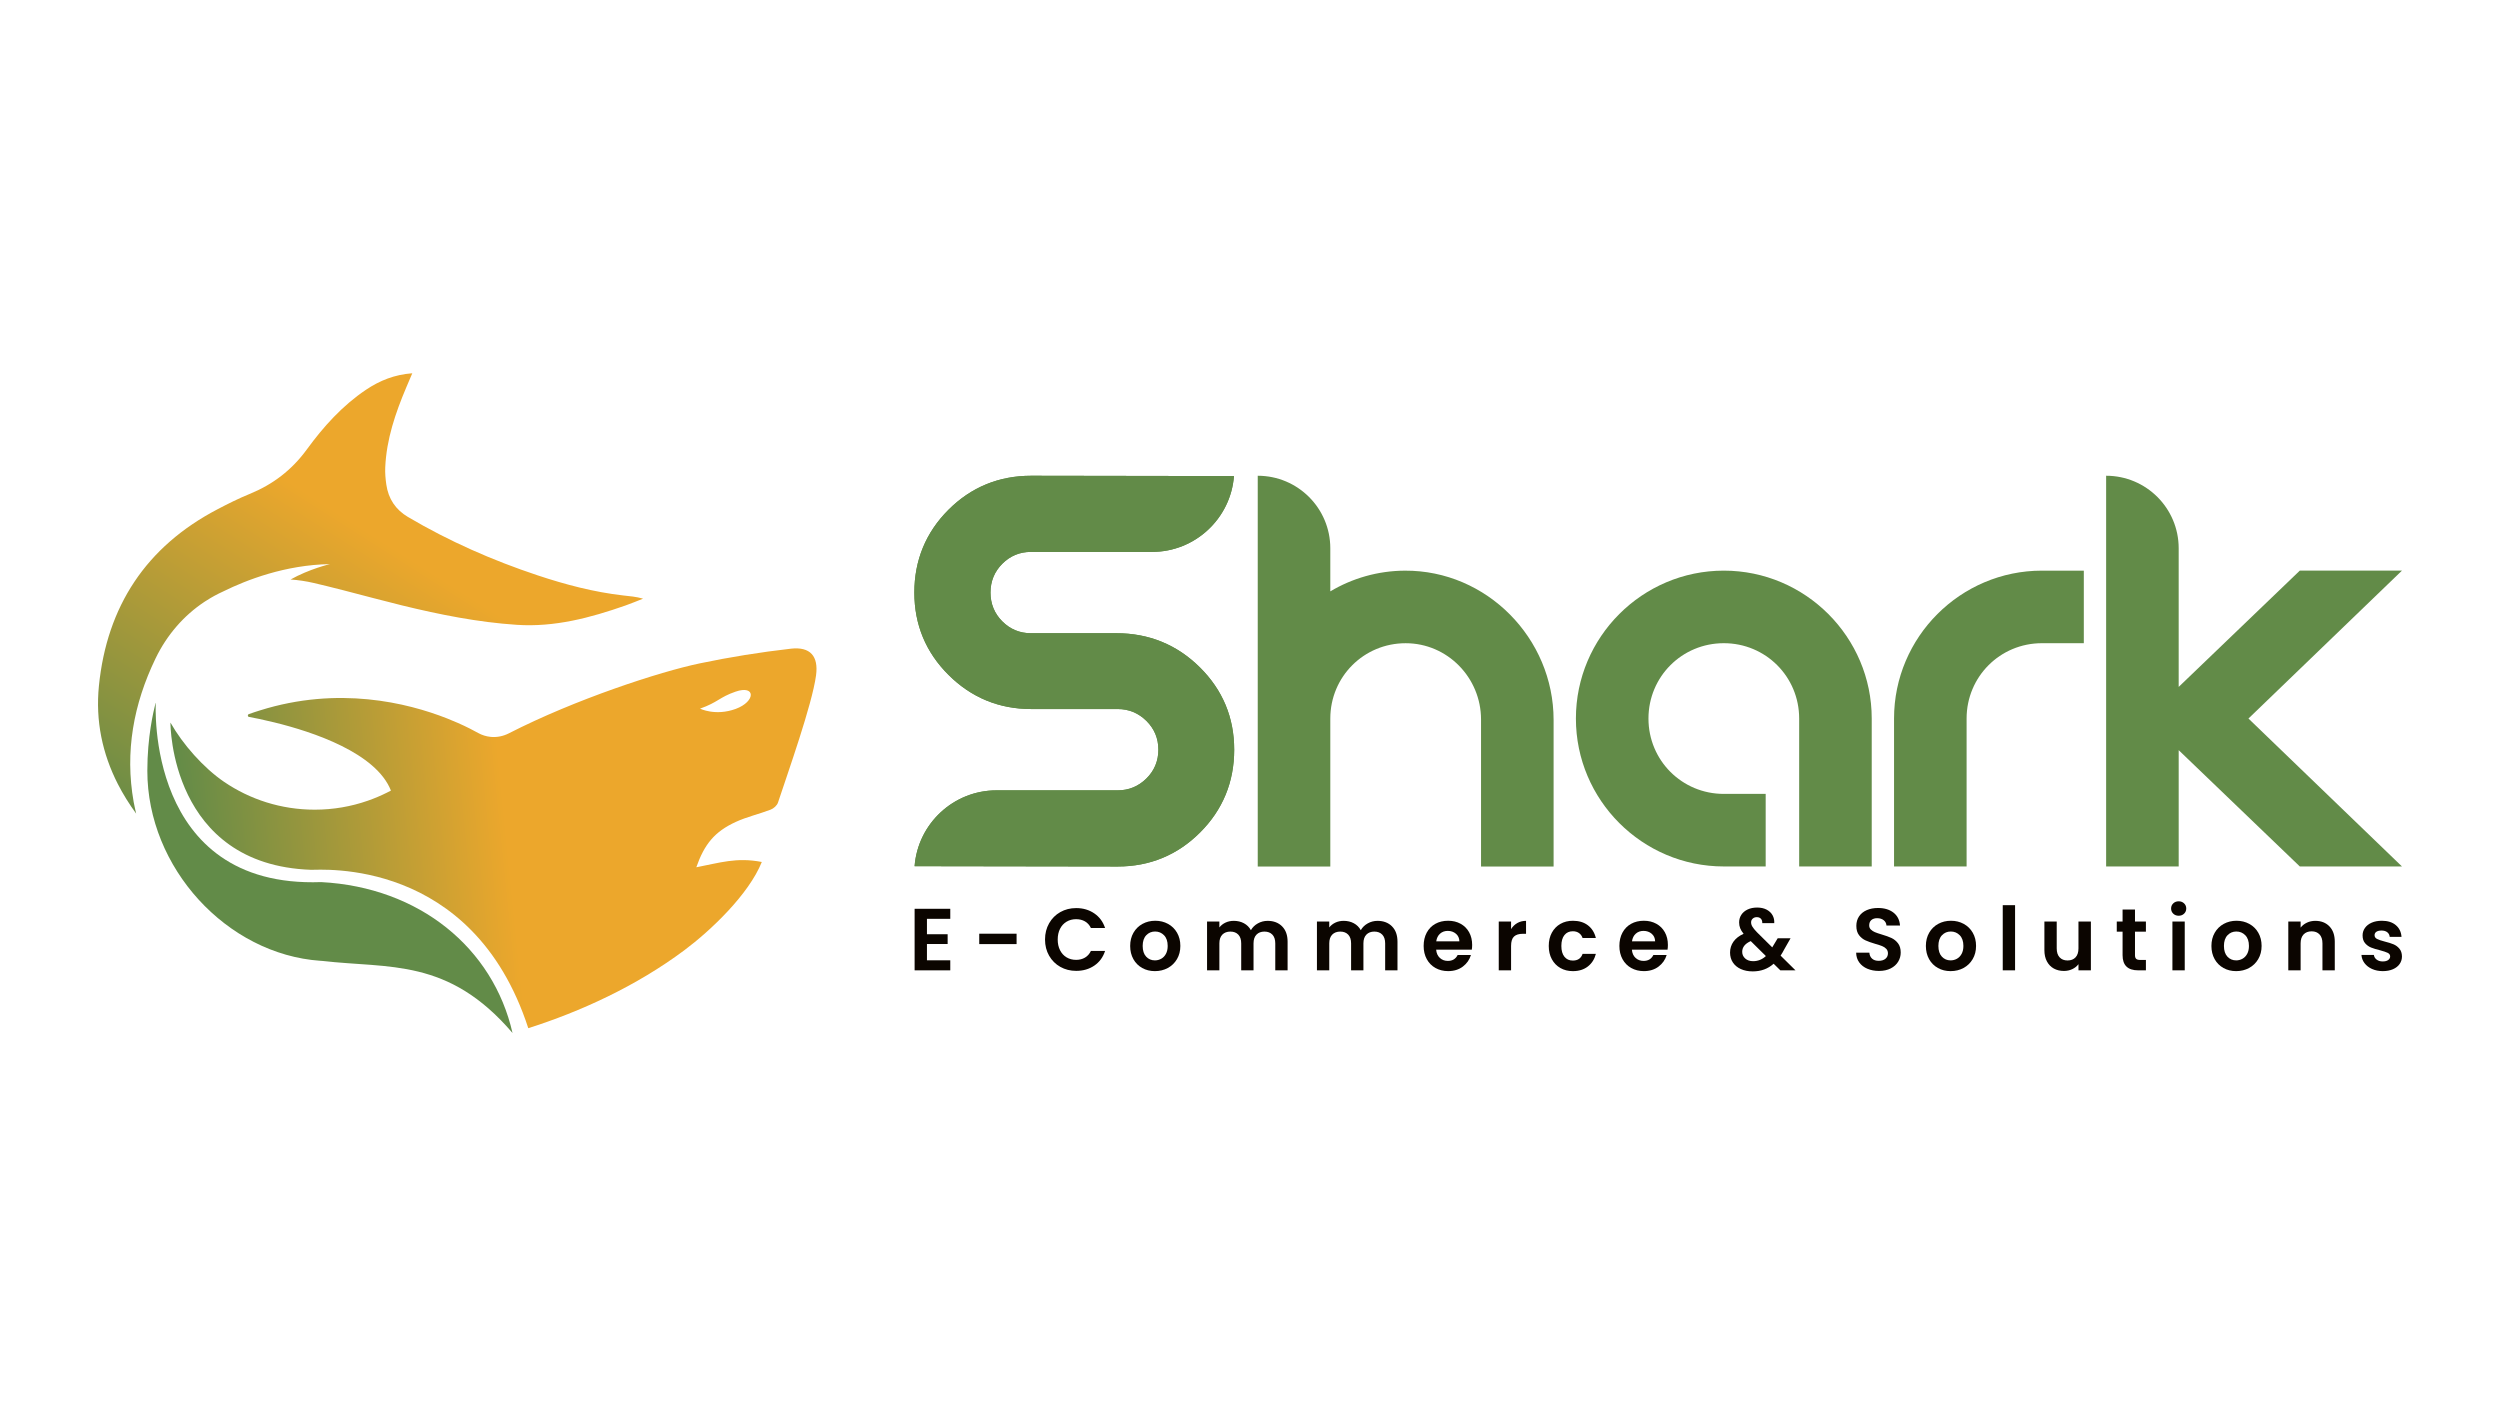 <?xml version="1.0" encoding="UTF-8"?>
<svg id="sq_logos" data-name="sq logos" xmlns="http://www.w3.org/2000/svg" xmlns:xlink="http://www.w3.org/1999/xlink" viewBox="0 0 3840 2160">
  <defs>
    <style>
      .cls-1 {
        fill: url(#linear-gradient-2);
      }

      .cls-2 {
        fill: #628b48;
      }

      .cls-3 {
        fill: #0b0500;
      }

      .cls-4 {
        fill: url(#linear-gradient);
      }
    </style>
    <linearGradient id="linear-gradient" x1="309.66" y1="1359.27" x2="628.39" y2="857.26" gradientUnits="userSpaceOnUse">
      <stop offset="0" stop-color="#628b48"/>
      <stop offset="1" stop-color="#eca72c"/>
    </linearGradient>
    <linearGradient id="linear-gradient-2" x1="284.67" y1="1361.99" x2="781.02" y2="1311.47" gradientUnits="userSpaceOnUse">
      <stop offset="0" stop-color="#628b48"/>
      <stop offset="1" stop-color="#eca72c"/>
    </linearGradient>
  </defs>
  <path class="cls-2" d="M2386.33,1105.84v225.12h-111.46v-225.83c0-64.17-51.62-117.17-115.8-117.15-64.28.02-115.72,51.45-115.72,115.76v227.22h-111.46v-600.21h0c61.56,0,111.46,49.9,111.46,111.46v66.13c33.64-20.04,72.88-31.63,114.72-31.82,125.54-.57,228.26,103.78,228.26,229.32Z"/>
  <path class="cls-2" d="M1842.93,1024.98c-35.07-34.75-78.17-52.37-128.12-52.37h-131.47c-17,0-31.73-6.12-43.77-18.16-12.05-12.04-18.16-26.94-18.16-44.28s6.11-32.22,18.16-44.27c12.05-12.05,26.78-18.17,43.77-18.17h186.17c66.33,0,120.88-51.42,125.86-116.49l-311.52-.49c-49.6,0-92.35,17.61-127.08,52.34-34.74,34.73-52.35,77.49-52.35,127.08s17.69,91.84,52.58,126.57c34.89,34.74,77.56,52.35,126.85,52.35h132.97c16.96,0,31.75,6.09,43.98,18.11,12.25,12.08,18.46,26.99,18.46,44.33s-6.21,32.28-18.47,44.33c-12.2,12.01-26.99,18.11-43.96,18.11h-186.16c-66.34,0-120.88,51.42-125.86,116.51l312.02.49c49.27,0,91.85-17.61,126.58-52.35,34.73-34.73,52.34-77.49,52.34-127.08s-17.77-91.82-52.81-126.55Z"/>
  <path class="cls-2" d="M1895.74,1151.53c0,49.6-17.61,92.35-52.34,127.08-34.73,34.74-77.32,52.35-126.58,52.35l-312.02-.49c4.98-65.08,59.53-116.51,125.86-116.51h186.16c16.97,0,31.77-6.09,43.96-18.11,12.26-12.05,18.47-26.97,18.47-44.33s-6.21-32.26-18.46-44.33c-12.22-12.02-27.02-18.11-43.98-18.11h-132.97c-49.29,0-91.96-17.61-126.85-52.35-34.89-34.73-52.58-77.3-52.58-126.57s17.61-92.35,52.35-127.08c34.73-34.73,77.49-52.34,127.08-52.34l311.52.49c-4.98,65.07-59.54,116.49-125.86,116.49h-186.17c-16.99,0-31.72,6.12-43.77,18.17-12.05,12.05-18.16,26.94-18.16,44.27s6.11,32.24,18.16,44.28c12.04,12.04,26.77,18.16,43.77,18.16h131.47c49.95,0,93.05,17.62,128.12,52.37,35.05,34.73,52.81,77.3,52.81,126.55Z"/>
  <path class="cls-2" d="M2763.52,1103.69c0-64.3-51.44-115.74-115.74-115.74s-115.74,51.44-115.74,115.74,51.44,115.74,115.74,115.74h64.3v111.45h-64.3c-125.17,0-227.19-102.02-227.19-227.19s102.02-227.19,227.19-227.19,227.19,102.02,227.19,227.19v227.19h-111.45v-227.19Z"/>
  <path class="cls-2" d="M2909.25,1103.69c0-125.17,102.02-227.19,227.19-227.19h64.3v111.45h-64.3c-64.3,0-115.74,51.44-115.74,115.74v227.19h-111.45v-227.19Z"/>
  <path class="cls-2" d="M3453.64,1103.69l235.77,227.19h-156.9l-186.04-178.63v178.63h-111.45v-600.13c30.77,0,58.63,12.47,78.8,32.64,20.17,20.17,32.64,48.03,32.64,78.8v212.92l186.04-178.63h156.9l-235.77,227.19Z"/>
  <path class="cls-4" d="M987.8,919.55c-8.99,3.48-17.87,7.27-26.95,10.45-54.11,18.98-109.17,33.61-167.11,29.73-59.61-3.94-118.1-15.65-176.04-29.78-30.03-7.37-59.86-15.45-89.79-23.17-8.38-2.17-16.81-4.29-25.24-6.36-6.87-1.72-13.73-3.33-20.64-4.95-11.96-2.78-23.92-4.54-35.73-5.35,28.92-16.25,60.46-23.62,60.46-23.62-68.69,1.06-128.65,24.63-162.82,41.44-.4.15-.81.35-1.16.56-9.03,4.09-17.77,8.83-26.14,14.28-.25.15-.5.3-.76.46-.4.2-.81.5-1.21.76-.66.45-1.01.66-1.01.66-31.19,20.79-57.18,50.27-74.85,86.96-33.56,69.7-47.24,142.93-33.51,220.1,1.06,6.01,2.52,11.96,3.83,17.97-10.75-14.74-20.14-29.88-28.11-45.42-23.77-46.63-34.47-96.95-29.07-150.8,12.27-122.09,72.43-213.89,182.25-271.28,16.05-8.43,32.35-16.56,49.1-23.42,35.89-14.64,64.85-36.74,87.97-68.39,25.54-35.03,54.61-67.33,91.05-91.8,20.94-14.03,43.66-23.22,70.96-25.24-3.38,7.97-6.36,14.79-9.24,21.7-16.65,39.42-30.43,79.59-32.3,122.84-.4,8.78.4,17.77,1.67,26.5,3.18,21.75,14.13,38.41,33.36,49.77,62.99,37.15,129.56,66.47,198.9,89.53,42.95,14.28,86.61,25.79,131.73,30.94,9.84,1.11,19.79,1.82,30.39,4.94Z"/>
  <path class="cls-2" d="M493.24,1354.91c-270.47,9.74-253.97-275.31-253.97-275.31-.25.2-.4.51-.5.86-3.08,12.46-12.47,51.28-12.47,103.46-.05,148.94,121.88,281.82,265.72,291.87,1.06.05,2.12.05,3.13.2,102.76,11.91,193.35-4.84,292.07,110.68-29.63-130.31-142.88-223.88-293.99-231.76Z"/>
  <path class="cls-1" d="M1214.91,996.37c-46.99,5.35-93.93,12.92-139.8,22.51-61.68,12.82-191.64,55.32-293.69,107.6-8.63,4.39-18.27,6.31-27.91,5.35-6.71-.71-13.17-2.68-19.03-5.96-6.71-3.74-17.31-9.34-31.29-15.49-5.05-2.22-10.55-4.54-16.45-6.87-61.32-24.12-167.16-50.12-287.48-12.31-5.7,1.72-11.41,3.68-17.16,5.75-2.07.76-1.87,3.83.3,4.24,8.13,1.46,21.9,4.19,38.81,8.38,59.2,14.49,156.41,46.68,179.27,104.77-2.12,1.11-4.24,2.22-6.41,3.28-9.39,4.69-19.08,8.78-29.07,12.26-25.54,8.93-53.04,13.78-81.61,13.78-51.63,0-99.53-15.75-139.2-42.75-31.54-21.5-63.54-57.69-82.37-91.05-.1,2.67,0,218.43,215.81,226.16,14.38.5,248.21-20.14,333.81,243.26,80.05-25.39,166.05-64.7,239.73-119.72,40.58-30.28,99.07-85.9,118.96-135.56-39.01-7.62-65.21,1.46-100.59,8.13,12.31-35.28,28.06-54.76,60.71-69.7,17.01-7.87,35.79-12.01,53.3-18.78,4.69-1.67,10.04-6.46,11.46-10.95,15.19-46.08,52.39-150.45,58.44-195.27,3.99-29.63-8.88-44.36-38.56-41.08ZM1130.02,1088.88c-31.04,11.41-54.76-.4-54.76-.4,27.86-9.89,29.38-17.36,54.36-26.04,31.39-10.95,31.44,15.04.4,26.45Z"/>
  <path class="cls-3" d="M1423.79,1411.32v23.67h31.78v15.01h-31.78v25.02h35.84v15.42h-54.78v-94.54h54.78v15.42h-35.84Z"/>
  <path class="cls-3" d="M1561.47,1434.17v15.96h-57.35v-15.96h57.35Z"/>
  <path class="cls-3" d="M1611.45,1418.15c4.19-7.35,9.92-13.07,17.18-17.18,7.26-4.1,15.39-6.15,24.41-6.15,10.55,0,19.79,2.71,27.73,8.11,7.93,5.41,13.48,12.9,16.63,22.45h-21.77c-2.16-4.51-5.21-7.89-9.13-10.14-3.92-2.25-8.45-3.38-13.59-3.38-5.5,0-10.39,1.29-14.67,3.86-4.28,2.57-7.62,6.2-10.01,10.89-2.39,4.69-3.58,10.19-3.58,16.5s1.19,11.7,3.58,16.43c2.39,4.73,5.72,8.39,10.01,10.95,4.28,2.57,9.17,3.85,14.67,3.85,5.14,0,9.67-1.15,13.59-3.45,3.92-2.3,6.97-5.7,9.13-10.21h21.77c-3.16,9.65-8.68,17.16-16.57,22.52-7.89,5.36-17.16,8.05-27.79,8.05-9.02,0-17.16-2.05-24.41-6.15-7.26-4.1-12.98-9.8-17.18-17.11-4.19-7.3-6.29-15.6-6.29-24.89s2.1-17.6,6.29-24.95Z"/>
  <path class="cls-3" d="M1754.47,1486.85c-5.77-3.2-10.3-7.73-13.59-13.59-3.29-5.86-4.94-12.62-4.94-20.29s1.69-14.43,5.07-20.29c3.38-5.86,8-10.39,13.86-13.59,5.86-3.2,12.4-4.8,19.61-4.8s13.75,1.6,19.61,4.8c5.86,3.2,10.48,7.73,13.86,13.59,3.38,5.86,5.07,12.62,5.07,20.29s-1.74,14.43-5.21,20.29c-3.47,5.86-8.16,10.39-14.07,13.59-5.91,3.2-12.51,4.8-19.81,4.8s-13.71-1.6-19.48-4.8ZM1783.61,1472.65c3.02-1.67,5.43-4.17,7.24-7.51,1.8-3.33,2.71-7.39,2.71-12.17,0-7.12-1.87-12.6-5.61-16.43-3.74-3.83-8.32-5.75-13.73-5.75s-9.94,1.92-13.59,5.75c-3.65,3.83-5.48,9.31-5.48,16.43s1.78,12.6,5.34,16.43c3.56,3.83,8.05,5.75,13.46,5.75,3.42,0,6.65-.83,9.67-2.5Z"/>
  <path class="cls-3" d="M1969.3,1422.88c5.63,5.64,8.45,13.5,8.45,23.6v43.95h-18.93v-41.39c0-5.86-1.49-10.35-4.46-13.46-2.98-3.11-7.03-4.67-12.17-4.67s-9.22,1.56-12.24,4.67c-3.02,3.11-4.53,7.6-4.53,13.46v41.39h-18.93v-41.39c0-5.86-1.49-10.35-4.46-13.46-2.97-3.11-7.03-4.67-12.17-4.67s-9.36,1.56-12.38,4.67c-3.02,3.11-4.53,7.6-4.53,13.46v41.39h-18.93v-74.93h18.93v9.06c2.43-3.16,5.57-5.63,9.4-7.44,3.83-1.8,8.05-2.7,12.65-2.7,5.86,0,11.09,1.24,15.69,3.72,4.6,2.48,8.16,6.02,10.69,10.62,2.43-4.33,5.97-7.8,10.62-10.41,4.64-2.61,9.67-3.92,15.08-3.92,9.2,0,16.61,2.82,22.25,8.45Z"/>
  <path class="cls-3" d="M2138.09,1422.88c5.63,5.64,8.45,13.5,8.45,23.6v43.95h-18.93v-41.39c0-5.86-1.49-10.35-4.46-13.46-2.98-3.11-7.03-4.67-12.17-4.67s-9.22,1.56-12.24,4.67c-3.02,3.11-4.53,7.6-4.53,13.46v41.39h-18.93v-41.39c0-5.86-1.49-10.35-4.46-13.46-2.97-3.11-7.03-4.67-12.17-4.67s-9.36,1.56-12.38,4.67c-3.02,3.11-4.53,7.6-4.53,13.46v41.39h-18.93v-74.93h18.93v9.06c2.43-3.16,5.57-5.63,9.4-7.44,3.83-1.8,8.05-2.7,12.65-2.7,5.86,0,11.09,1.24,15.69,3.72,4.6,2.48,8.16,6.02,10.69,10.62,2.43-4.33,5.97-7.8,10.62-10.41,4.64-2.61,9.67-3.92,15.08-3.92,9.2,0,16.61,2.82,22.25,8.45Z"/>
  <path class="cls-3" d="M2260.69,1458.65h-54.77c.45,5.41,2.34,9.65,5.68,12.71,3.34,3.07,7.44,4.6,12.31,4.6,7.03,0,12.04-3.02,15.01-9.06h20.42c-2.16,7.21-6.31,13.14-12.44,17.78-6.13,4.64-13.66,6.96-22.59,6.96-7.21,0-13.68-1.6-19.41-4.8-5.73-3.2-10.19-7.73-13.39-13.59-3.2-5.86-4.8-12.62-4.8-20.29s1.58-14.56,4.73-20.42c3.16-5.86,7.57-10.37,13.25-13.53,5.68-3.16,12.22-4.73,19.61-4.73s13.5,1.53,19.14,4.6c5.63,3.07,10.01,7.42,13.12,13.05,3.11,5.64,4.67,12.1,4.67,19.41,0,2.71-.18,5.14-.54,7.3ZM2241.62,1445.94c-.09-4.87-1.85-8.77-5.27-11.7-3.43-2.93-7.62-4.4-12.58-4.4-4.69,0-8.63,1.42-11.83,4.26-3.2,2.84-5.16,6.79-5.88,11.83h35.57Z"/>
  <path class="cls-3" d="M2330.54,1417.81c3.92-2.25,8.41-3.38,13.46-3.38v19.88h-5c-5.95,0-10.44,1.4-13.46,4.19-3.02,2.8-4.53,7.66-4.53,14.61v37.33h-18.93v-74.93h18.93v11.63c2.43-3.97,5.61-7.08,9.54-9.33Z"/>
  <path class="cls-3" d="M2383.63,1432.62c3.16-5.82,7.53-10.32,13.12-13.52,5.59-3.2,11.99-4.8,19.21-4.8,9.29,0,16.97,2.32,23.06,6.97,6.09,4.64,10.16,11.16,12.24,19.54h-20.42c-1.08-3.25-2.91-5.79-5.48-7.64-2.57-1.85-5.75-2.77-9.54-2.77-5.41,0-9.69,1.96-12.85,5.88-3.16,3.92-4.73,9.49-4.73,16.7s1.58,12.65,4.73,16.57c3.16,3.92,7.44,5.88,12.85,5.88,7.66,0,12.67-3.42,15.01-10.28h20.42c-2.07,8.11-6.18,14.56-12.31,19.34-6.13,4.78-13.79,7.17-22.99,7.17-7.21,0-13.62-1.6-19.21-4.8-5.59-3.2-9.96-7.71-13.12-13.53-3.16-5.82-4.73-12.6-4.73-20.35s1.58-14.54,4.73-20.36Z"/>
  <path class="cls-3" d="M2561.34,1458.65h-54.77c.45,5.41,2.34,9.65,5.68,12.71,3.34,3.07,7.44,4.6,12.31,4.6,7.03,0,12.04-3.02,15.01-9.06h20.42c-2.16,7.21-6.31,13.14-12.44,17.78-6.13,4.64-13.66,6.96-22.59,6.96-7.21,0-13.68-1.6-19.41-4.8-5.73-3.2-10.19-7.73-13.39-13.59-3.2-5.86-4.8-12.62-4.8-20.29s1.58-14.56,4.73-20.42c3.16-5.86,7.57-10.37,13.25-13.53,5.68-3.16,12.22-4.73,19.61-4.73s13.5,1.53,19.14,4.6c5.63,3.07,10.01,7.42,13.12,13.05,3.11,5.64,4.67,12.1,4.67,19.41,0,2.71-.18,5.14-.54,7.3ZM2542.27,1445.94c-.09-4.87-1.85-8.77-5.27-11.7-3.43-2.93-7.62-4.4-12.58-4.4-4.69,0-8.63,1.42-11.83,4.26-3.2,2.84-5.16,6.79-5.88,11.83h35.57Z"/>
  <path class="cls-3" d="M2734.59,1490.43l-10.28-10.14c-8.75,7.84-19.43,11.77-32.05,11.77-6.94,0-13.05-1.2-18.33-3.58-5.27-2.39-9.36-5.77-12.24-10.14-2.89-4.37-4.33-9.44-4.33-15.22,0-6.22,1.76-11.81,5.27-16.77,3.52-4.96,8.7-8.97,15.55-12.04-2.43-2.98-4.19-5.84-5.27-8.59-1.08-2.75-1.62-5.7-1.62-8.86,0-4.33,1.13-8.23,3.38-11.7,2.25-3.47,5.48-6.2,9.67-8.18,4.19-1.98,9.08-2.98,14.67-2.98s10.55,1.08,14.61,3.25c4.06,2.16,7.08,5.05,9.06,8.66,1.98,3.61,2.84,7.62,2.57,12.04h-18.39c.09-2.97-.63-5.25-2.16-6.83-1.53-1.58-3.61-2.37-6.22-2.37s-4.62.74-6.29,2.23c-1.67,1.49-2.5,3.4-2.5,5.75s.68,4.49,2.03,6.69c1.35,2.21,3.56,4.94,6.63,8.18l23.8,23.53c.18-.18.32-.36.41-.54.09-.18.18-.36.27-.54l7.71-12.85h19.75l-9.47,16.63c-1.8,3.52-3.74,6.85-5.82,10.01l22.86,22.59h-23.26ZM2712.41,1468.52l-23.26-22.99c-8.75,3.88-13.12,9.38-13.12,16.5,0,4.06,1.53,7.46,4.6,10.21,3.06,2.75,7.12,4.13,12.17,4.13,7.39,0,13.93-2.61,19.61-7.85Z"/>
  <path class="cls-3" d="M2868.28,1488c-5.27-2.25-9.45-5.5-12.51-9.74-3.07-4.24-4.64-9.24-4.73-15.01h20.29c.27,3.88,1.65,6.94,4.13,9.2,2.48,2.25,5.88,3.38,10.21,3.38s7.89-1.06,10.41-3.18c2.52-2.12,3.79-4.89,3.79-8.32,0-2.79-.86-5.09-2.57-6.9-1.71-1.8-3.85-3.22-6.42-4.26-2.57-1.04-6.11-2.19-10.62-3.45-6.13-1.8-11.11-3.58-14.94-5.34-3.83-1.76-7.12-4.42-9.87-7.98-2.75-3.56-4.12-8.32-4.12-14.27,0-5.59,1.4-10.46,4.19-14.61,2.79-4.15,6.71-7.33,11.77-9.54,5.05-2.21,10.82-3.31,17.31-3.31,9.74,0,17.65,2.37,23.74,7.1,6.09,4.73,9.44,11.34,10.08,19.81h-20.83c-.18-3.25-1.56-5.93-4.12-8.05-2.57-2.12-5.97-3.18-10.21-3.18-3.7,0-6.65.95-8.86,2.84-2.21,1.89-3.31,4.64-3.31,8.25,0,2.53.83,4.62,2.5,6.29,1.67,1.67,3.74,3.02,6.22,4.06,2.48,1.04,5.97,2.23,10.48,3.58,6.13,1.8,11.14,3.61,15.01,5.41,3.88,1.8,7.21,4.51,10.01,8.11,2.79,3.61,4.19,8.34,4.19,14.2,0,5.05-1.31,9.74-3.92,14.07-2.62,4.33-6.45,7.78-11.5,10.35-5.05,2.57-11.05,3.85-17.99,3.85-6.58,0-12.51-1.13-17.78-3.38Z"/>
  <path class="cls-3" d="M2976.68,1486.85c-5.77-3.2-10.3-7.73-13.59-13.59-3.29-5.86-4.94-12.62-4.94-20.29s1.69-14.43,5.07-20.29c3.38-5.86,8-10.39,13.86-13.59,5.86-3.2,12.4-4.8,19.61-4.8s13.75,1.6,19.61,4.8c5.86,3.2,10.48,7.73,13.86,13.59,3.38,5.86,5.07,12.62,5.07,20.29s-1.74,14.43-5.21,20.29c-3.47,5.86-8.16,10.39-14.07,13.59-5.91,3.2-12.51,4.8-19.81,4.8s-13.71-1.6-19.48-4.8ZM3005.82,1472.65c3.02-1.67,5.43-4.17,7.24-7.51,1.8-3.33,2.71-7.39,2.71-12.17,0-7.12-1.87-12.6-5.61-16.43-3.74-3.83-8.32-5.75-13.73-5.75s-9.94,1.92-13.59,5.75c-3.65,3.83-5.48,9.31-5.48,16.43s1.78,12.6,5.34,16.43c3.56,3.83,8.05,5.75,13.46,5.75,3.42,0,6.65-.83,9.67-2.5Z"/>
  <path class="cls-3" d="M3095.15,1390.35v100.08h-18.93v-100.08h18.93Z"/>
  <path class="cls-3" d="M3211.6,1415.51v74.93h-19.07v-9.47c-2.43,3.25-5.61,5.79-9.54,7.64-3.92,1.85-8.18,2.77-12.78,2.77-5.86,0-11.05-1.24-15.55-3.72-4.51-2.48-8.05-6.13-10.62-10.96-2.57-4.82-3.85-10.57-3.85-17.24v-43.95h18.93v41.25c0,5.95,1.49,10.53,4.46,13.73,2.98,3.2,7.03,4.8,12.17,4.8s9.33-1.6,12.31-4.8c2.97-3.2,4.46-7.78,4.46-13.73v-41.25h19.07Z"/>
  <path class="cls-3" d="M3279.35,1431.06v36.25c0,2.53.61,4.35,1.83,5.48,1.22,1.13,3.27,1.69,6.15,1.69h8.79v15.96h-11.9c-15.96,0-23.94-7.75-23.94-23.26v-36.11h-8.93v-15.55h8.93v-18.53h19.07v18.53h16.77v15.55h-16.77Z"/>
  <path class="cls-3" d="M3338.12,1403.4c-2.21-2.12-3.31-4.76-3.31-7.91s1.1-5.79,3.31-7.91c2.21-2.12,4.98-3.18,8.32-3.18s6.11,1.06,8.32,3.18c2.21,2.12,3.31,4.76,3.31,7.91s-1.11,5.79-3.31,7.91c-2.21,2.12-4.98,3.18-8.32,3.18s-6.11-1.06-8.32-3.18ZM3355.76,1415.51v74.93h-18.93v-74.93h18.93Z"/>
  <path class="cls-3" d="M3415.27,1486.85c-5.77-3.2-10.3-7.73-13.59-13.59-3.29-5.86-4.94-12.62-4.94-20.29s1.69-14.43,5.07-20.29c3.38-5.86,8-10.39,13.86-13.59,5.86-3.2,12.4-4.8,19.61-4.8s13.75,1.6,19.61,4.8c5.86,3.2,10.48,7.73,13.86,13.59,3.38,5.86,5.07,12.62,5.07,20.29s-1.74,14.43-5.21,20.29c-3.47,5.86-8.16,10.39-14.07,13.59-5.91,3.2-12.51,4.8-19.81,4.8s-13.71-1.6-19.48-4.8ZM3444.42,1472.65c3.02-1.67,5.43-4.17,7.24-7.51,1.8-3.33,2.71-7.39,2.71-12.17,0-7.12-1.87-12.6-5.61-16.43-3.74-3.83-8.32-5.75-13.73-5.75s-9.94,1.92-13.59,5.75c-3.65,3.83-5.48,9.31-5.48,16.43s1.78,12.6,5.34,16.43c3.56,3.83,8.05,5.75,13.46,5.75,3.42,0,6.65-.83,9.67-2.5Z"/>
  <path class="cls-3" d="M3577.97,1422.88c5.5,5.64,8.25,13.5,8.25,23.6v43.95h-18.93v-41.39c0-5.95-1.49-10.53-4.46-13.73-2.97-3.2-7.03-4.8-12.17-4.8s-9.36,1.6-12.38,4.8c-3.02,3.2-4.53,7.78-4.53,13.73v41.39h-18.93v-74.93h18.93v9.33c2.52-3.25,5.75-5.79,9.67-7.64,3.92-1.85,8.23-2.77,12.92-2.77,8.93,0,16.14,2.82,21.64,8.45Z"/>
  <path class="cls-3" d="M3643.43,1488.34c-4.87-2.21-8.72-5.21-11.56-8.99-2.84-3.79-4.4-7.98-4.67-12.58h19.07c.36,2.89,1.78,5.27,4.26,7.17,2.48,1.89,5.57,2.84,9.26,2.84s6.42-.72,8.45-2.16c2.03-1.44,3.04-3.29,3.04-5.55,0-2.43-1.24-4.26-3.72-5.48-2.48-1.22-6.42-2.55-11.83-3.99-5.59-1.35-10.17-2.75-13.73-4.19-3.56-1.44-6.63-3.65-9.2-6.63-2.57-2.98-3.86-6.99-3.86-12.04,0-4.15,1.19-7.93,3.58-11.36,2.39-3.43,5.81-6.13,10.28-8.11,4.46-1.98,9.71-2.98,15.76-2.98,8.93,0,16.05,2.23,21.37,6.7,5.32,4.46,8.25,10.48,8.79,18.06h-18.12c-.27-2.98-1.51-5.34-3.72-7.1-2.21-1.76-5.16-2.64-8.86-2.64-3.43,0-6.06.63-7.91,1.89-1.85,1.26-2.77,3.02-2.77,5.27,0,2.52,1.26,4.44,3.79,5.75,2.52,1.31,6.44,2.64,11.77,3.99,5.41,1.35,9.87,2.75,13.39,4.19,3.52,1.44,6.56,3.67,9.13,6.69,2.57,3.02,3.9,7.01,3.99,11.97,0,4.33-1.2,8.21-3.58,11.63-2.39,3.43-5.81,6.11-10.28,8.05-4.46,1.94-9.67,2.91-15.62,2.91s-11.63-1.11-16.5-3.31Z"/>
</svg>